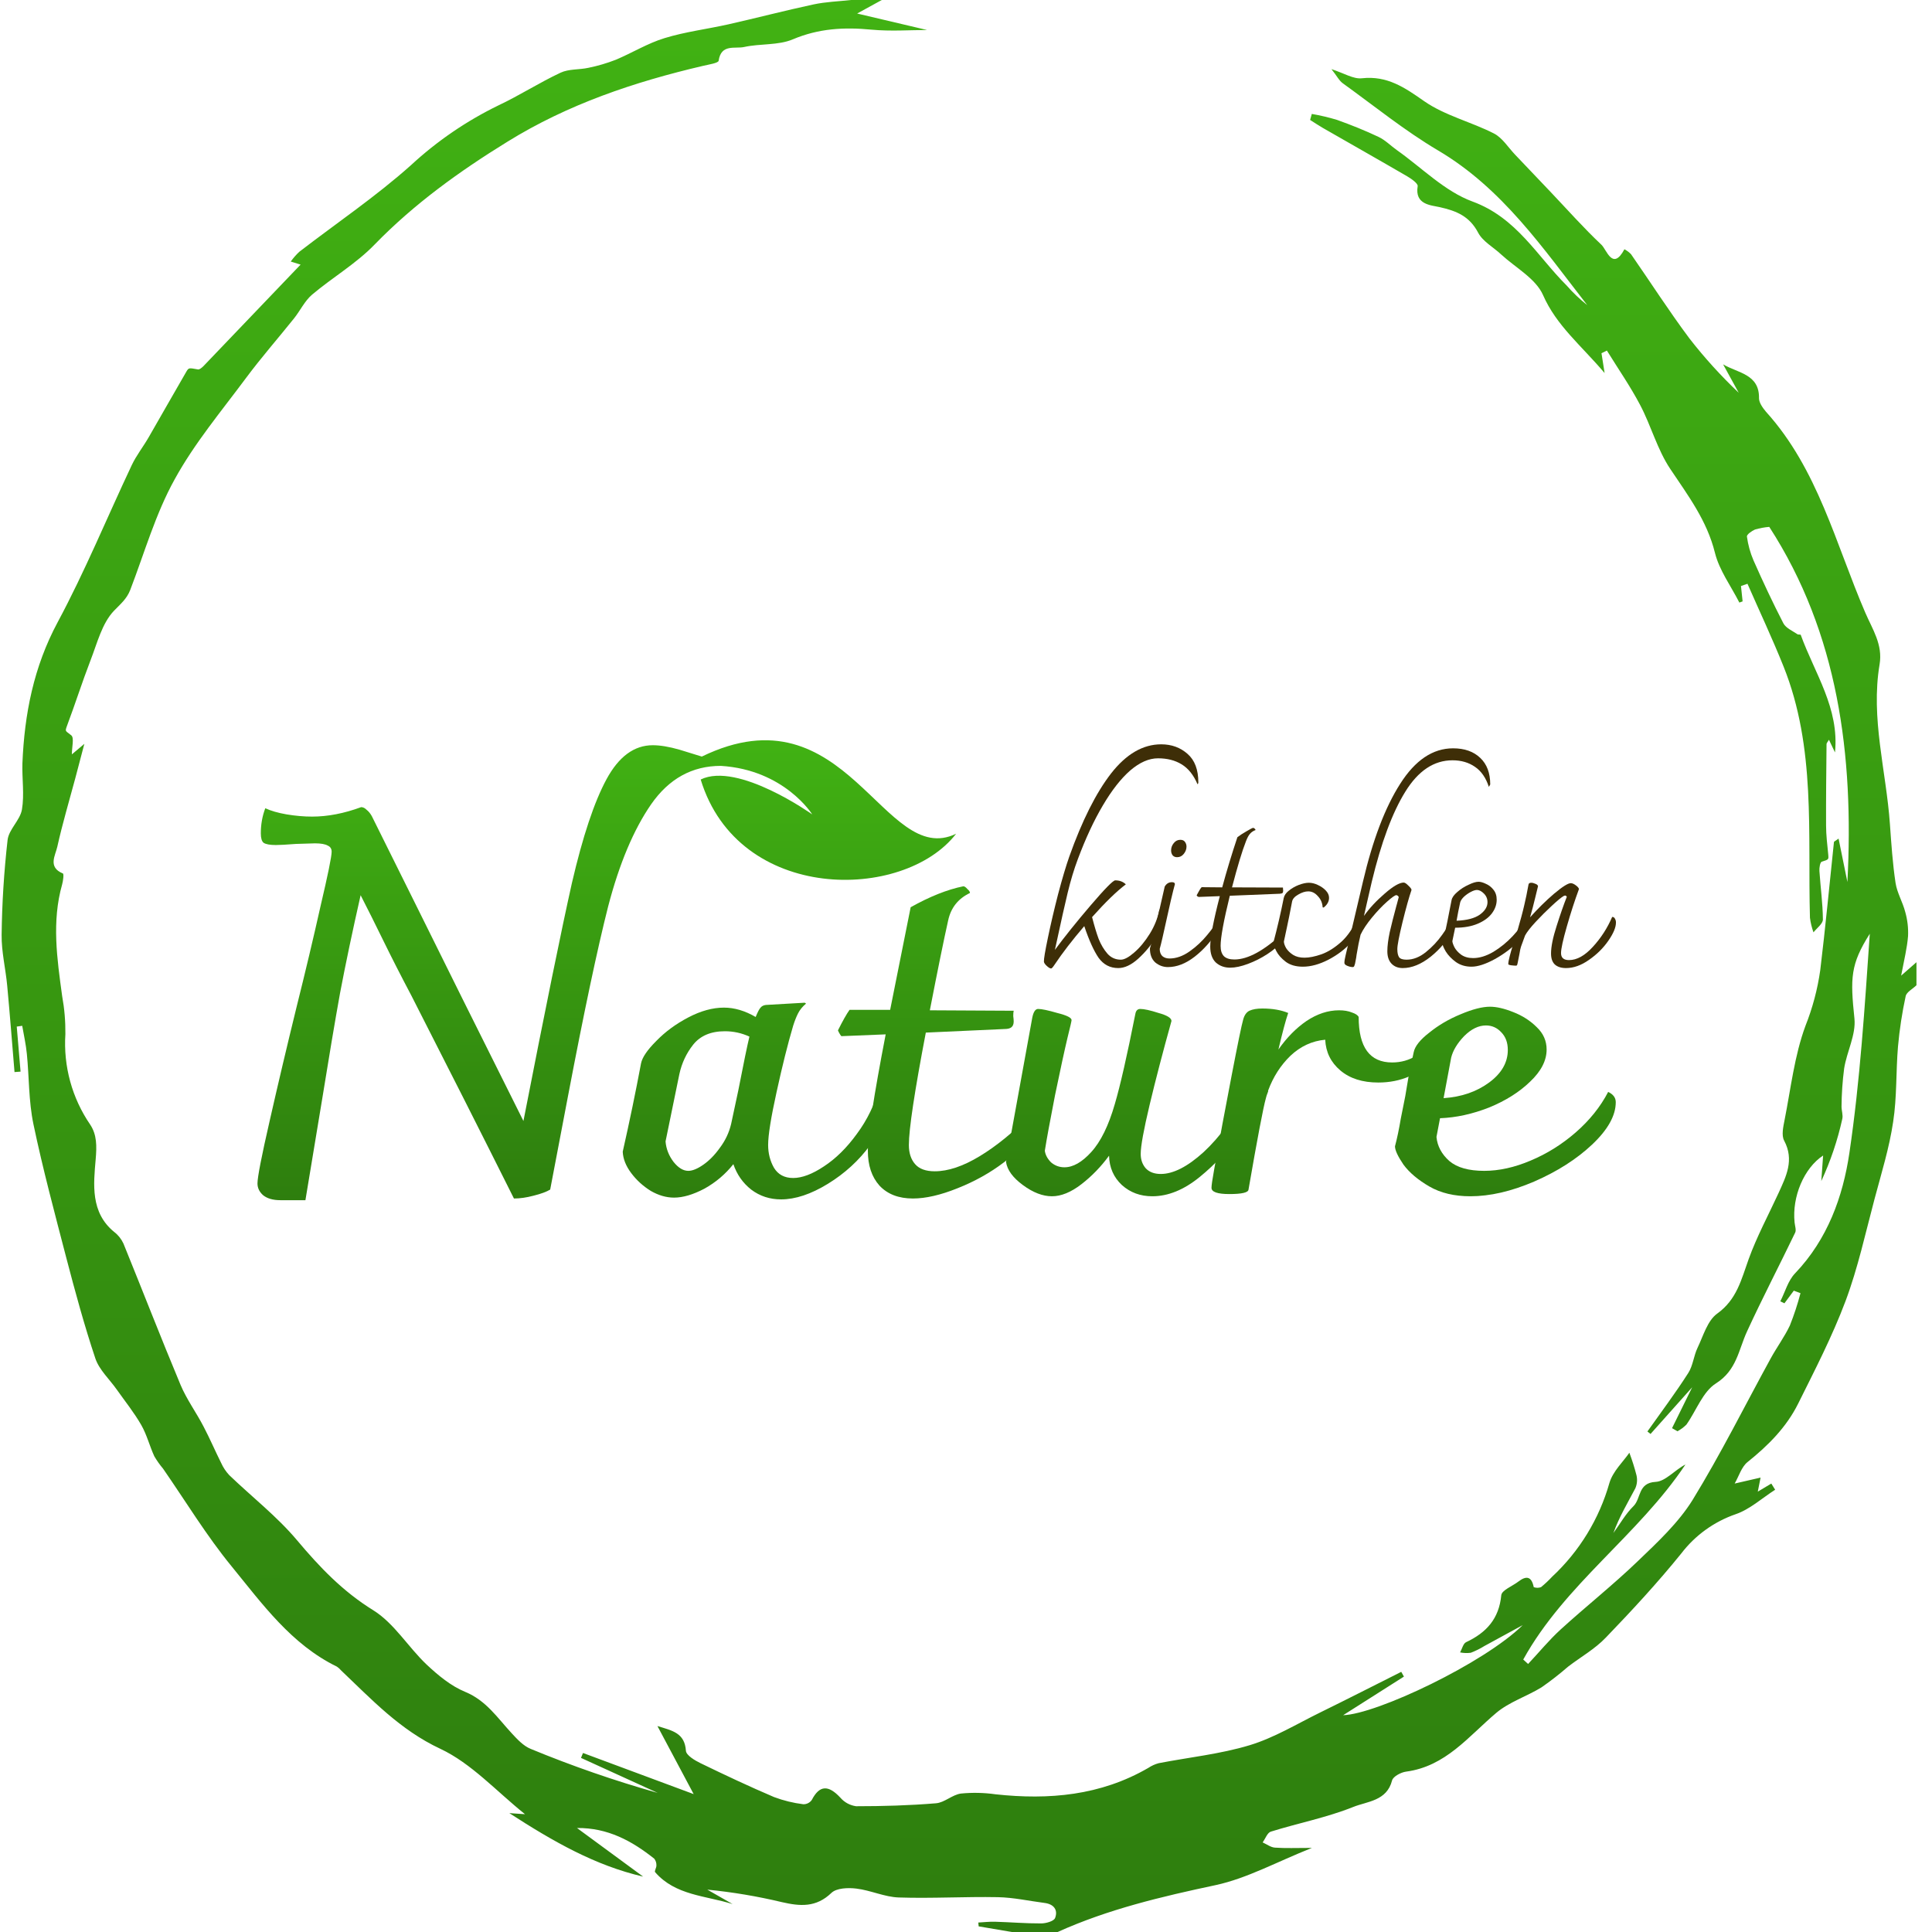 <svg width="70" height="70" viewBox="0 0 70 70" fill="none" xmlns="http://www.w3.org/2000/svg">
<path d="M36.661 70L35.459 69.796L35.446 69.657C35.649 69.646 35.852 69.622 36.054 69.628C36.61 69.644 37.166 69.692 37.721 69.689C37.897 69.689 38.182 69.61 38.228 69.493C38.34 69.2 38.182 68.989 37.845 68.947C37.289 68.876 36.721 68.749 36.157 68.738C34.959 68.715 33.759 68.789 32.563 68.749C32.048 68.732 31.544 68.488 31.026 68.427C30.728 68.39 30.306 68.406 30.122 68.585C29.566 69.12 28.985 69.068 28.334 68.919C27.443 68.706 26.539 68.554 25.627 68.465L26.543 68.988C25.57 68.681 24.469 68.678 23.736 67.832C23.703 67.795 23.787 67.67 23.783 67.588C23.787 67.499 23.759 67.412 23.704 67.343C22.9 66.703 22.023 66.221 20.905 66.232L23.302 67.993C21.569 67.592 20.054 66.729 18.454 65.693L19.022 65.732C17.983 64.899 17.078 63.889 15.951 63.361C14.492 62.678 13.47 61.578 12.36 60.524C12.316 60.471 12.264 60.424 12.206 60.385C10.553 59.578 9.507 58.116 8.395 56.756C7.484 55.645 6.728 54.395 5.908 53.212C5.789 53.071 5.683 52.921 5.59 52.762C5.42 52.391 5.32 51.983 5.119 51.632C4.861 51.182 4.531 50.772 4.231 50.347C3.968 49.973 3.597 49.636 3.456 49.222C3.054 48.021 2.722 46.796 2.401 45.569C1.984 43.963 1.551 42.354 1.211 40.73C1.037 39.896 1.057 39.032 0.973 38.185C0.94 37.844 0.864 37.506 0.805 37.167L0.607 37.195L0.745 38.827L0.526 38.843C0.439 37.8 0.359 36.76 0.261 35.713C0.204 35.098 0.051 34.483 0.059 33.869C0.073 32.721 0.145 31.574 0.275 30.433C0.319 30.051 0.73 29.716 0.795 29.33C0.887 28.787 0.795 28.219 0.812 27.657C0.886 25.868 1.219 24.167 2.088 22.546C3.079 20.7 3.877 18.753 4.774 16.852C4.941 16.499 5.191 16.184 5.386 15.845C5.845 15.052 6.294 14.252 6.755 13.46C6.841 13.313 6.858 13.331 7.171 13.385C7.23 13.396 7.31 13.324 7.367 13.27C8.543 12.044 9.718 10.816 10.891 9.587L10.534 9.476C10.626 9.349 10.729 9.23 10.844 9.123C12.198 8.08 13.621 7.119 14.892 5.983C15.837 5.109 16.906 4.379 18.064 3.816C18.829 3.455 19.546 2.991 20.312 2.633C20.61 2.494 20.986 2.53 21.319 2.457C21.655 2.389 21.985 2.292 22.304 2.168C22.901 1.919 23.462 1.569 24.076 1.382C24.827 1.151 25.62 1.055 26.39 0.882C27.419 0.65 28.44 0.382 29.472 0.161C29.919 0.065 30.383 0.051 30.838 0H31.949L31.056 0.49L33.589 1.087C32.981 1.087 32.27 1.14 31.57 1.074C30.587 0.98 29.663 1.029 28.727 1.425C28.195 1.65 27.543 1.574 26.961 1.703C26.633 1.776 26.127 1.58 26.038 2.2C26.026 2.287 25.67 2.339 25.469 2.387C22.979 2.969 20.579 3.776 18.386 5.134C16.65 6.204 15.01 7.383 13.577 8.856C12.907 9.551 12.049 10.049 11.307 10.676C11.041 10.902 10.88 11.252 10.655 11.534C10.08 12.253 9.47 12.948 8.92 13.687C8.024 14.894 7.045 16.06 6.328 17.368C5.634 18.618 5.236 20.028 4.719 21.374C4.594 21.7 4.362 21.889 4.131 22.128C3.697 22.581 3.523 23.299 3.281 23.922C2.979 24.704 2.726 25.503 2.433 26.283C2.343 26.526 2.372 26.466 2.584 26.644C2.693 26.736 2.604 27.061 2.604 27.332L3.056 26.951C2.918 27.471 2.825 27.836 2.727 28.201C2.506 29.025 2.262 29.844 2.077 30.676C2.007 30.995 1.723 31.419 2.279 31.648C2.319 31.665 2.288 31.912 2.252 32.042C1.869 33.392 2.068 34.74 2.252 36.09C2.335 36.544 2.374 37.005 2.369 37.467C2.293 38.631 2.61 39.786 3.269 40.748C3.511 41.113 3.509 41.52 3.466 42.011C3.39 42.9 3.269 43.931 4.14 44.638C4.283 44.748 4.396 44.891 4.472 45.054C5.166 46.761 5.833 48.482 6.544 50.182C6.766 50.709 7.115 51.182 7.377 51.69C7.603 52.12 7.794 52.569 8.012 53.004C8.085 53.167 8.184 53.316 8.306 53.447C9.127 54.236 10.039 54.945 10.764 55.808C11.581 56.78 12.417 57.659 13.523 58.342C14.281 58.812 14.788 59.676 15.457 60.31C15.874 60.701 16.339 61.088 16.856 61.3C17.615 61.613 18.024 62.242 18.535 62.794C18.738 63.014 18.964 63.26 19.229 63.366C20.73 63.986 22.266 64.518 23.829 64.96L21.051 63.692L21.123 63.514L25.133 65.004L23.82 62.538C24.366 62.706 24.808 62.788 24.852 63.434C24.863 63.598 25.175 63.784 25.384 63.885C26.262 64.311 27.147 64.728 28.045 65.111C28.387 65.239 28.743 65.326 29.105 65.371C29.165 65.373 29.224 65.359 29.278 65.332C29.331 65.305 29.377 65.266 29.412 65.217C29.69 64.681 30.008 64.661 30.447 65.132C30.593 65.302 30.796 65.412 31.017 65.443C31.989 65.443 32.952 65.416 33.914 65.336C34.221 65.311 34.503 65.027 34.814 64.984C35.233 64.942 35.656 64.952 36.072 65.011C38.008 65.221 39.877 65.056 41.603 64.056C41.719 63.979 41.846 63.92 41.98 63.884C43.081 63.67 44.211 63.555 45.278 63.232C46.168 62.963 46.989 62.46 47.833 62.046C48.816 61.564 49.791 61.066 50.77 60.574L50.867 60.746L48.665 62.145C49.88 62.107 53.767 60.264 55.171 58.881C54.706 59.134 54.242 59.387 53.783 59.638C53.626 59.736 53.461 59.817 53.288 59.883C53.16 59.9 53.029 59.895 52.902 59.87C52.973 59.744 53.013 59.549 53.12 59.499C53.853 59.155 54.313 58.652 54.394 57.798C54.412 57.615 54.799 57.469 55.014 57.303C55.305 57.08 55.492 57.117 55.57 57.505C55.656 57.537 55.75 57.537 55.835 57.505C55.977 57.388 56.111 57.262 56.237 57.127C57.226 56.206 57.943 55.032 58.312 53.731C58.438 53.304 58.82 52.951 59.035 52.636C59.136 52.903 59.222 53.175 59.293 53.451C59.33 53.608 59.316 53.773 59.252 53.922C58.974 54.45 58.668 54.959 58.456 55.544C58.695 55.218 58.899 54.849 59.182 54.572C59.466 54.294 59.336 53.725 59.989 53.691C60.345 53.673 60.684 53.257 61.067 53.062C59.356 55.626 56.694 57.406 55.19 60.128L55.366 60.289C55.758 59.873 56.123 59.424 56.545 59.039C57.468 58.198 58.45 57.422 59.349 56.556C60.063 55.872 60.816 55.168 61.327 54.344C62.35 52.677 63.218 50.929 64.156 49.217C64.376 48.815 64.654 48.44 64.85 48.026C65.002 47.644 65.131 47.252 65.235 46.854L64.993 46.763L64.653 47.221L64.504 47.149C64.681 46.806 64.782 46.399 65.042 46.132C66.214 44.903 66.772 43.363 67.007 41.773C67.396 39.145 67.562 36.485 67.746 33.831C67.043 34.942 67.036 35.433 67.19 36.907C67.249 37.491 66.912 38.108 66.817 38.713C66.757 39.17 66.726 39.631 66.722 40.092C66.722 40.243 66.783 40.404 66.749 40.543C66.578 41.318 66.323 42.072 65.989 42.792L66.055 41.866C65.361 42.324 64.925 43.358 65.021 44.29C65.033 44.414 65.089 44.568 65.042 44.661C64.467 45.857 63.852 47.036 63.297 48.243C62.99 48.911 62.925 49.647 62.174 50.122C61.693 50.425 61.46 51.112 61.102 51.616C61.006 51.712 60.897 51.793 60.777 51.857L60.581 51.745L61.311 50.264L59.802 51.955L59.689 51.865C60.186 51.162 60.703 50.476 61.168 49.748C61.34 49.482 61.365 49.125 61.506 48.832C61.714 48.398 61.865 47.847 62.218 47.594C62.932 47.082 63.092 46.353 63.358 45.618C63.654 44.8 64.071 44.028 64.436 43.235C64.714 42.624 65.018 42.031 64.643 41.327C64.54 41.135 64.61 40.827 64.658 40.582C64.885 39.438 65.015 38.252 65.415 37.169C65.673 36.52 65.853 35.843 65.951 35.152C66.139 33.609 66.282 32.061 66.447 30.515C66.447 30.486 66.511 30.462 66.615 30.384L66.935 31.958C67.175 27.357 66.597 22.945 64.104 19.09C63.929 19.104 63.755 19.137 63.586 19.186C63.468 19.236 63.285 19.368 63.294 19.439C63.334 19.736 63.414 20.026 63.532 20.302C63.872 21.071 64.226 21.829 64.614 22.581C64.704 22.756 64.947 22.858 65.124 22.979C65.156 23.003 65.239 22.979 65.246 23.007C65.749 24.396 66.648 25.662 66.485 27.262L66.267 26.803C66.218 26.887 66.179 26.923 66.179 26.959C66.169 27.943 66.158 28.926 66.162 29.909C66.162 30.254 66.206 30.604 66.239 30.944C66.258 31.157 66.261 31.136 66.004 31.222C65.946 31.24 65.912 31.444 65.921 31.559C65.96 32.145 66.042 32.73 66.047 33.316C66.047 33.47 65.826 33.626 65.706 33.781C65.644 33.61 65.601 33.433 65.578 33.252C65.493 30.197 65.8 27.09 64.622 24.15C64.217 23.137 63.752 22.15 63.314 21.151L63.079 21.233L63.138 21.789L63.02 21.832C62.717 21.235 62.293 20.665 62.135 20.027C61.846 18.861 61.163 17.957 60.52 16.995C60.047 16.292 59.825 15.43 59.424 14.671C59.067 13.992 58.625 13.357 58.221 12.702L58.025 12.798C58.053 12.974 58.081 13.151 58.138 13.516C57.281 12.506 56.396 11.802 55.907 10.691C55.644 10.092 54.912 9.701 54.389 9.219C54.112 8.958 53.724 8.751 53.556 8.431C53.244 7.836 52.776 7.643 52.167 7.506C51.842 7.433 51.254 7.418 51.365 6.745C51.38 6.648 51.136 6.476 50.983 6.387C49.966 5.795 48.943 5.218 47.927 4.634C47.77 4.544 47.62 4.441 47.468 4.346L47.529 4.128C47.837 4.181 48.142 4.253 48.441 4.343C48.952 4.526 49.461 4.729 49.951 4.962C50.191 5.076 50.388 5.28 50.609 5.437C51.516 6.077 52.345 6.933 53.352 7.302C54.951 7.888 55.688 9.273 56.766 10.348C56.991 10.606 57.24 10.842 57.509 11.055C55.905 8.995 54.434 6.826 52.103 5.45C50.897 4.737 49.798 3.844 48.658 3.022C48.519 2.925 48.44 2.753 48.241 2.505C48.701 2.653 49.036 2.871 49.343 2.836C50.261 2.735 50.891 3.168 51.605 3.669C52.355 4.189 53.302 4.414 54.128 4.836C54.435 4.993 54.645 5.343 54.898 5.607C55.327 6.056 55.756 6.506 56.184 6.958C56.792 7.598 57.38 8.263 58.023 8.868C58.214 9.047 58.428 9.829 58.856 9.031C58.945 9.078 59.026 9.138 59.096 9.211C59.803 10.229 60.472 11.273 61.214 12.266C61.758 12.965 62.354 13.621 62.997 14.23L62.431 13.201C62.967 13.519 63.75 13.552 63.732 14.43C63.732 14.591 63.871 14.783 63.983 14.916C65.869 16.999 66.508 19.707 67.582 22.196C67.844 22.804 68.222 23.354 68.101 24.072C67.773 26.026 68.339 27.926 68.475 29.854C68.526 30.566 68.573 31.282 68.679 31.987C68.734 32.351 68.939 32.681 69.032 33.048C69.112 33.331 69.146 33.626 69.132 33.92C69.097 34.348 68.993 34.769 68.882 35.349L69.437 34.863V35.697C69.298 35.835 69.079 35.941 69.046 36.094C68.916 36.695 68.823 37.303 68.768 37.916C68.691 38.824 68.732 39.746 68.593 40.643C68.454 41.586 68.166 42.511 67.919 43.438C67.589 44.676 67.317 45.938 66.868 47.138C66.389 48.414 65.757 49.637 65.149 50.859C64.725 51.711 64.064 52.375 63.319 52.971C63.097 53.148 63.003 53.487 62.85 53.752L63.789 53.536C63.767 53.652 63.732 53.823 63.688 54.045L64.178 53.752L64.317 53.976C63.842 54.28 63.403 54.686 62.885 54.863C62.102 55.134 61.417 55.629 60.914 56.287C60.059 57.345 59.131 58.348 58.187 59.328C57.791 59.745 57.274 60.034 56.816 60.385C56.509 60.652 56.188 60.902 55.855 61.134C55.319 61.464 54.681 61.664 54.209 62.064C53.206 62.911 52.383 63.998 50.948 64.189C50.761 64.213 50.473 64.366 50.437 64.51C50.247 65.256 49.533 65.267 49.037 65.467C48.075 65.853 47.04 66.054 46.046 66.363C45.918 66.402 45.846 66.62 45.748 66.754C45.896 66.82 46.04 66.932 46.191 66.943C46.572 66.971 46.955 66.953 47.534 66.953C46.257 67.46 45.191 68.053 44.051 68.3C42.092 68.717 40.154 69.172 38.321 70H36.661Z" fill="url(#paint0_linear)"/>
<path d="M42.072 26.968C42.449 26.968 42.767 27.084 43.028 27.316C43.288 27.542 43.418 27.887 43.418 28.351C43.418 28.375 43.409 28.396 43.389 28.416C43.245 28.078 43.052 27.837 42.81 27.692C42.574 27.547 42.289 27.475 41.956 27.475C41.628 27.475 41.293 27.622 40.95 27.916C40.612 28.211 40.282 28.633 39.958 29.183C39.635 29.728 39.334 30.375 39.054 31.123C38.914 31.494 38.791 31.902 38.684 32.346C38.578 32.785 38.446 33.377 38.286 34.12L38.221 34.416C38.569 33.944 39.001 33.406 39.517 32.802C40.033 32.199 40.33 31.897 40.407 31.897C40.566 31.897 40.694 31.946 40.791 32.042C40.458 32.293 40.05 32.689 39.568 33.229C39.65 33.548 39.729 33.811 39.806 34.018C39.889 34.226 39.995 34.404 40.125 34.554C40.255 34.699 40.417 34.771 40.61 34.771C40.735 34.771 40.897 34.684 41.095 34.511C41.298 34.337 41.486 34.11 41.66 33.83C41.833 33.55 41.949 33.258 42.007 32.954C42.05 32.954 42.087 32.983 42.115 33.041C42.145 33.094 42.159 33.167 42.159 33.258C42.159 33.417 42.07 33.647 41.891 33.946C41.713 34.24 41.495 34.503 41.24 34.735C40.989 34.962 40.747 35.075 40.516 35.075C40.221 35.075 39.985 34.952 39.806 34.706C39.633 34.455 39.459 34.071 39.285 33.555C38.851 34.062 38.494 34.525 38.214 34.945C38.151 35.041 38.108 35.09 38.084 35.09C38.045 35.09 37.992 35.058 37.924 34.995C37.862 34.938 37.828 34.887 37.823 34.843C37.818 34.747 37.867 34.457 37.968 33.975C38.069 33.487 38.192 32.962 38.337 32.397C38.487 31.832 38.622 31.379 38.742 31.036C39.206 29.733 39.71 28.729 40.255 28.025C40.805 27.32 41.411 26.968 42.072 26.968Z" fill="#3E2E07"/>
<path d="M42.316 35.039C42.147 35.039 41.995 34.983 41.859 34.873C41.729 34.757 41.664 34.588 41.664 34.366C41.736 34.134 41.862 33.62 42.04 32.824C42.127 32.433 42.18 32.199 42.2 32.122C42.262 32.016 42.349 31.963 42.46 31.963C42.533 31.963 42.569 31.987 42.569 32.035C42.535 32.156 42.487 32.349 42.424 32.614C42.366 32.875 42.32 33.08 42.286 33.229C42.156 33.828 42.067 34.211 42.019 34.38C42.019 34.491 42.05 34.578 42.113 34.641C42.18 34.699 42.267 34.728 42.373 34.728C42.615 34.728 42.856 34.643 43.097 34.474C43.343 34.301 43.558 34.1 43.742 33.873C43.93 33.647 44.07 33.451 44.161 33.287C44.19 33.297 44.209 33.314 44.219 33.338C44.229 33.357 44.234 33.393 44.234 33.447C44.234 33.519 44.209 33.594 44.161 33.671C43.901 34.081 43.609 34.412 43.285 34.663C42.962 34.913 42.639 35.039 42.316 35.039ZM42.648 31.058C42.581 31.058 42.528 31.036 42.489 30.993C42.451 30.944 42.431 30.884 42.431 30.812C42.431 30.715 42.463 30.628 42.525 30.551C42.588 30.469 42.668 30.428 42.764 30.428C42.842 30.428 42.897 30.452 42.931 30.5C42.969 30.549 42.989 30.607 42.989 30.674C42.989 30.771 42.955 30.86 42.887 30.942C42.825 31.019 42.745 31.058 42.648 31.058Z" fill="#3E2E07"/>
<path d="M46.505 33.787C46.529 33.821 46.541 33.861 46.541 33.91C46.541 33.948 46.534 33.982 46.52 34.011C46.505 34.04 46.481 34.076 46.447 34.12C46.322 34.269 46.146 34.419 45.919 34.568C45.697 34.713 45.463 34.831 45.217 34.923C44.971 35.015 44.756 35.061 44.572 35.061C44.365 35.061 44.191 34.998 44.051 34.873C43.916 34.742 43.849 34.549 43.849 34.293C43.849 33.97 43.964 33.362 44.196 32.469L43.429 32.498C43.419 32.493 43.405 32.486 43.385 32.477C43.371 32.462 43.361 32.45 43.356 32.44C43.371 32.416 43.397 32.368 43.436 32.296C43.475 32.223 43.508 32.172 43.537 32.144L44.283 32.151C44.442 31.562 44.626 30.956 44.833 30.334C44.92 30.266 45.031 30.194 45.166 30.117C45.301 30.035 45.383 29.994 45.412 29.994C45.456 30.013 45.482 30.04 45.492 30.073C45.405 30.107 45.337 30.153 45.289 30.211C45.241 30.264 45.193 30.353 45.144 30.479C45.004 30.836 44.836 31.393 44.638 32.151L46.483 32.158L46.491 32.274C46.491 32.312 46.483 32.339 46.469 32.353C46.455 32.368 46.421 32.378 46.368 32.382C46.3 32.387 45.697 32.411 44.558 32.455C44.336 33.362 44.225 33.968 44.225 34.272C44.225 34.441 44.266 34.566 44.348 34.648C44.43 34.725 44.556 34.764 44.724 34.764C45.217 34.764 45.81 34.438 46.505 33.787Z" fill="#3E2E07"/>
<path d="M47.206 35.025C46.955 35.025 46.75 34.967 46.59 34.851C46.431 34.73 46.315 34.6 46.243 34.46C46.17 34.315 46.134 34.216 46.134 34.163C46.279 33.618 46.405 33.077 46.511 32.542C46.53 32.445 46.59 32.356 46.692 32.274C46.798 32.187 46.919 32.117 47.054 32.064C47.194 32.011 47.317 31.984 47.423 31.984C47.529 31.984 47.638 32.011 47.748 32.064C47.864 32.117 47.961 32.185 48.038 32.267C48.115 32.349 48.154 32.435 48.154 32.527C48.154 32.662 48.089 32.781 47.958 32.882L47.922 32.875C47.913 32.715 47.855 32.58 47.748 32.469C47.647 32.353 47.531 32.296 47.401 32.296C47.29 32.296 47.169 32.334 47.039 32.411C46.909 32.484 46.834 32.568 46.815 32.665C46.738 33.07 46.677 33.372 46.634 33.569L46.518 34.112C46.518 34.175 46.544 34.255 46.598 34.351C46.656 34.443 46.74 34.525 46.851 34.597C46.962 34.665 47.099 34.699 47.264 34.699C47.437 34.699 47.642 34.658 47.879 34.576C48.12 34.489 48.361 34.337 48.603 34.12C48.844 33.898 49.039 33.603 49.189 33.237C49.237 33.237 49.269 33.253 49.283 33.287C49.298 33.321 49.305 33.367 49.305 33.425C49.305 33.647 49.191 33.883 48.965 34.134C48.743 34.385 48.465 34.597 48.132 34.771C47.804 34.94 47.495 35.025 47.206 35.025Z" fill="#3E2E07"/>
<path d="M52.648 27.113C53.063 27.113 53.391 27.229 53.632 27.46C53.873 27.687 53.994 28.008 53.994 28.423L53.944 28.51C53.837 28.182 53.671 27.94 53.444 27.786C53.217 27.627 52.945 27.547 52.626 27.547C51.955 27.547 51.386 27.926 50.918 28.683C50.45 29.436 50.044 30.524 49.702 31.948L49.514 32.766L49.419 33.186C49.617 32.906 49.868 32.636 50.172 32.375C50.476 32.11 50.706 31.977 50.86 31.977C50.898 31.977 50.954 32.013 51.026 32.086C51.104 32.158 51.142 32.211 51.142 32.245C51.05 32.51 50.942 32.899 50.816 33.41C50.691 33.922 50.628 34.248 50.628 34.388C50.628 34.523 50.65 34.621 50.693 34.684C50.737 34.742 50.826 34.771 50.961 34.771C51.203 34.771 51.437 34.679 51.663 34.496C51.89 34.313 52.086 34.105 52.25 33.873C52.419 33.637 52.547 33.43 52.633 33.251C52.667 33.261 52.694 33.278 52.713 33.302C52.732 33.326 52.744 33.362 52.749 33.41V33.432C52.749 33.49 52.73 33.557 52.691 33.635C52.469 34.04 52.184 34.383 51.837 34.663C51.49 34.938 51.152 35.075 50.824 35.075C50.655 35.075 50.52 35.022 50.418 34.916C50.317 34.81 50.266 34.66 50.266 34.467C50.266 34.279 50.295 34.047 50.353 33.772C50.416 33.497 50.498 33.174 50.599 32.802C50.594 32.826 50.621 32.727 50.679 32.505C50.674 32.486 50.662 32.469 50.643 32.455C50.623 32.44 50.606 32.433 50.592 32.433C50.544 32.433 50.43 32.513 50.252 32.672C50.073 32.831 49.892 33.022 49.709 33.244C49.526 33.466 49.388 33.673 49.296 33.866C49.248 34.059 49.2 34.301 49.152 34.59C49.147 34.624 49.142 34.66 49.137 34.699C49.132 34.737 49.125 34.776 49.115 34.815C49.101 34.901 49.087 34.959 49.072 34.988C49.062 35.022 49.043 35.039 49.014 35.039C48.956 35.039 48.891 35.025 48.819 34.995C48.746 34.967 48.71 34.93 48.71 34.887C48.71 34.824 48.724 34.733 48.754 34.612L49.383 31.941C49.736 30.435 50.184 29.255 50.73 28.401C51.275 27.542 51.914 27.113 52.648 27.113Z" fill="#3E2E07"/>
<path d="M55.285 33.258C55.372 33.273 55.416 33.321 55.416 33.403C55.416 33.596 55.29 33.823 55.039 34.084C54.793 34.339 54.501 34.561 54.163 34.749C53.826 34.933 53.543 35.025 53.316 35.025C53.099 35.025 52.911 34.969 52.752 34.858C52.593 34.742 52.47 34.614 52.383 34.474C52.301 34.334 52.26 34.231 52.26 34.163C52.337 33.888 52.421 33.507 52.513 33.019L52.593 32.614C52.612 32.517 52.682 32.419 52.803 32.317C52.923 32.211 53.058 32.124 53.208 32.057C53.358 31.984 53.478 31.948 53.57 31.948C53.642 31.948 53.729 31.972 53.83 32.02C53.937 32.064 54.028 32.134 54.105 32.23C54.188 32.327 54.228 32.45 54.228 32.6C54.228 32.773 54.171 32.937 54.055 33.092C53.939 33.246 53.768 33.372 53.541 33.468C53.314 33.565 53.041 33.613 52.723 33.613L52.622 34.098C52.622 34.141 52.646 34.214 52.694 34.315C52.747 34.416 52.829 34.508 52.94 34.59C53.056 34.672 53.201 34.713 53.374 34.713C53.606 34.713 53.85 34.638 54.105 34.489C54.361 34.334 54.595 34.144 54.808 33.917C55.02 33.69 55.179 33.471 55.285 33.258ZM53.512 32.245C53.454 32.245 53.379 32.269 53.288 32.317C53.196 32.365 53.111 32.426 53.034 32.498C52.962 32.571 52.918 32.638 52.904 32.701C52.856 32.918 52.812 33.138 52.774 33.36C53.145 33.345 53.425 33.273 53.613 33.142C53.801 33.007 53.895 32.855 53.895 32.686C53.895 32.566 53.852 32.462 53.765 32.375C53.678 32.288 53.594 32.245 53.512 32.245Z" fill="#3E2E07"/>
<path d="M58.412 33.222C58.46 33.222 58.494 33.244 58.513 33.287C58.537 33.326 58.549 33.372 58.549 33.425C58.549 33.599 58.458 33.818 58.274 34.084C58.091 34.349 57.857 34.581 57.572 34.778C57.292 34.976 57.015 35.075 56.74 35.075C56.566 35.075 56.431 35.032 56.334 34.945C56.243 34.858 56.197 34.725 56.197 34.547C56.197 34.301 56.264 33.968 56.4 33.548C56.535 33.123 56.658 32.771 56.769 32.491C56.749 32.462 56.73 32.448 56.711 32.448C56.691 32.448 56.67 32.455 56.646 32.469C56.559 32.522 56.416 32.641 56.219 32.824C56.021 33.007 55.828 33.2 55.639 33.403C55.451 33.606 55.323 33.77 55.256 33.895C55.179 34.103 55.13 34.236 55.111 34.293C55.092 34.346 55.072 34.436 55.053 34.561L54.988 34.887C54.983 34.901 54.978 34.921 54.974 34.945C54.969 34.964 54.962 34.976 54.952 34.981C54.947 34.986 54.937 34.988 54.923 34.988C54.88 34.988 54.822 34.983 54.749 34.974C54.682 34.964 54.648 34.95 54.648 34.93C54.648 34.873 54.665 34.778 54.699 34.648C54.732 34.518 54.766 34.4 54.8 34.293C54.834 34.187 54.86 34.105 54.88 34.047L54.945 33.845C55.085 33.362 55.179 33.012 55.227 32.795C55.28 32.573 55.331 32.327 55.379 32.057C55.384 32.008 55.417 31.984 55.48 31.984C55.524 31.984 55.572 31.996 55.625 32.02C55.683 32.04 55.717 32.069 55.726 32.107C55.707 32.194 55.671 32.341 55.618 32.549C55.569 32.756 55.509 32.986 55.437 33.237C55.717 32.923 56.006 32.638 56.305 32.382C56.609 32.127 56.812 31.999 56.913 31.999C56.962 31.999 57.02 32.023 57.087 32.071C57.155 32.119 57.196 32.165 57.21 32.209C57.056 32.624 56.909 33.077 56.769 33.569C56.629 34.057 56.559 34.378 56.559 34.532C56.559 34.701 56.655 34.786 56.848 34.786C57.133 34.786 57.42 34.626 57.71 34.308C58.004 33.989 58.238 33.627 58.412 33.222Z" fill="#3E2E07"/>
<path d="M31.871 39.368C32.065 39.368 32.162 39.53 32.162 39.853C32.162 40.37 31.952 40.914 31.532 41.485C31.123 42.045 30.611 42.514 29.997 42.891C29.383 43.268 28.817 43.456 28.3 43.456C27.891 43.456 27.53 43.338 27.217 43.101C26.916 42.864 26.7 42.557 26.571 42.18C26.28 42.546 25.93 42.842 25.52 43.069C25.111 43.284 24.745 43.392 24.422 43.392C24.141 43.392 23.861 43.311 23.581 43.15C23.301 42.977 23.064 42.762 22.87 42.503C22.676 42.245 22.574 41.986 22.563 41.727C22.811 40.629 23.032 39.562 23.226 38.528C23.269 38.312 23.452 38.043 23.775 37.72C24.098 37.386 24.486 37.1 24.939 36.863C25.391 36.626 25.822 36.508 26.231 36.508C26.608 36.508 26.991 36.621 27.379 36.847C27.454 36.664 27.514 36.551 27.557 36.508C27.6 36.454 27.664 36.421 27.75 36.411L29.157 36.33L29.205 36.362C29.076 36.47 28.979 36.588 28.914 36.718C28.849 36.847 28.79 36.998 28.736 37.17C28.542 37.827 28.343 38.625 28.138 39.562C27.934 40.488 27.831 41.129 27.831 41.485C27.831 41.787 27.901 42.061 28.041 42.309C28.192 42.557 28.424 42.681 28.736 42.681C29.059 42.681 29.431 42.541 29.851 42.261C30.282 41.98 30.681 41.587 31.047 41.081C31.424 40.575 31.699 40.004 31.871 39.368ZM24.939 42.422C25.089 42.422 25.273 42.347 25.488 42.196C25.703 42.045 25.903 41.84 26.086 41.582C26.28 41.323 26.415 41.038 26.49 40.725L26.749 39.513C26.942 38.522 27.077 37.87 27.153 37.558C26.872 37.429 26.576 37.364 26.264 37.364C25.757 37.364 25.375 37.526 25.116 37.849C24.869 38.161 24.702 38.517 24.615 38.916L24.114 41.356C24.136 41.625 24.233 41.873 24.405 42.099C24.578 42.315 24.756 42.422 24.939 42.422Z" fill="url(#paint1_linear)"/>
<path d="M37.31 40.418C37.374 40.505 37.407 40.596 37.407 40.693C37.407 40.769 37.385 40.882 37.342 41.032C37.191 41.377 36.868 41.738 36.373 42.115C35.877 42.492 35.317 42.805 34.692 43.053C34.078 43.3 33.539 43.424 33.076 43.424C32.559 43.424 32.155 43.268 31.864 42.956C31.584 42.643 31.444 42.223 31.444 41.695C31.444 41.113 31.659 39.707 32.09 37.477L30.49 37.542C30.479 37.542 30.458 37.515 30.426 37.461C30.393 37.407 30.372 37.364 30.361 37.332C30.533 36.987 30.673 36.739 30.781 36.588H32.252L32.995 32.871C33.685 32.484 34.32 32.23 34.902 32.112C34.945 32.112 34.993 32.144 35.047 32.209C35.112 32.263 35.144 32.311 35.144 32.354C34.713 32.559 34.45 32.893 34.352 33.356C34.202 34.024 33.981 35.107 33.69 36.605L36.728 36.621C36.717 36.664 36.712 36.728 36.712 36.815C36.723 36.901 36.728 36.965 36.728 37.008C36.728 37.105 36.701 37.175 36.647 37.219C36.593 37.262 36.513 37.283 36.405 37.283L33.544 37.413C33.135 39.556 32.93 40.914 32.93 41.485C32.93 41.776 33.006 42.008 33.157 42.18C33.307 42.352 33.544 42.438 33.868 42.438C34.352 42.438 34.897 42.255 35.5 41.889C36.103 41.523 36.706 41.032 37.31 40.418Z" fill="url(#paint2_linear)"/>
<path d="M45.273 39.481C45.446 39.524 45.532 39.621 45.532 39.772C45.532 40.031 45.333 40.456 44.934 41.049C44.535 41.641 44.045 42.175 43.463 42.648C42.892 43.112 42.321 43.343 41.75 43.343C41.319 43.343 40.953 43.209 40.651 42.939C40.35 42.659 40.194 42.304 40.183 41.873C39.892 42.271 39.558 42.616 39.181 42.907C38.804 43.198 38.448 43.343 38.114 43.343C37.78 43.343 37.43 43.209 37.064 42.939C36.697 42.67 36.493 42.39 36.45 42.099L37.403 36.863C37.446 36.658 37.516 36.556 37.613 36.556C37.742 36.556 37.974 36.605 38.308 36.702C38.653 36.788 38.825 36.874 38.825 36.96C38.825 36.992 38.777 37.203 38.68 37.59C38.572 38.043 38.421 38.738 38.227 39.675C38.044 40.612 37.92 41.286 37.856 41.695C37.877 41.846 37.953 41.986 38.082 42.115C38.222 42.234 38.384 42.293 38.567 42.293C38.879 42.293 39.202 42.11 39.536 41.743C39.881 41.366 40.167 40.785 40.393 39.998C40.587 39.341 40.835 38.253 41.136 36.734C41.158 36.615 41.217 36.556 41.314 36.556C41.454 36.556 41.675 36.605 41.977 36.702C42.289 36.788 42.445 36.885 42.445 36.992C42.133 38.113 41.869 39.126 41.653 40.031C41.438 40.935 41.33 41.528 41.33 41.808C41.33 42.013 41.389 42.185 41.508 42.325C41.637 42.465 41.82 42.535 42.057 42.535C42.51 42.535 43.027 42.271 43.609 41.743C44.191 41.205 44.745 40.451 45.273 39.481Z" fill="url(#paint3_linear)"/>
<path d="M52.039 37.493C52.126 37.547 52.169 37.617 52.169 37.703C52.169 37.941 52.072 38.178 51.878 38.414C51.684 38.651 51.414 38.845 51.07 38.996C50.725 39.147 50.348 39.222 49.938 39.222C49.367 39.222 48.91 39.077 48.565 38.786C48.22 38.495 48.037 38.124 48.015 37.671C47.541 37.714 47.121 37.908 46.755 38.253C46.399 38.598 46.13 39.018 45.947 39.513V39.546C45.904 39.653 45.877 39.734 45.866 39.788C45.769 40.133 45.559 41.237 45.236 43.101C45.225 43.209 44.993 43.263 44.541 43.263C44.11 43.263 43.895 43.187 43.895 43.036C43.895 42.95 43.927 42.729 43.991 42.374C44.185 41.286 44.395 40.154 44.622 38.98C44.848 37.806 44.988 37.127 45.042 36.944C45.085 36.782 45.16 36.675 45.268 36.621C45.387 36.567 45.543 36.54 45.737 36.54C46.103 36.54 46.416 36.594 46.674 36.702C46.588 36.949 46.469 37.391 46.319 38.027C46.62 37.596 46.959 37.251 47.337 36.992C47.724 36.734 48.118 36.605 48.516 36.605C48.7 36.605 48.856 36.632 48.985 36.685C49.114 36.728 49.195 36.782 49.227 36.847C49.227 37.946 49.631 38.495 50.439 38.495C51.086 38.495 51.619 38.161 52.039 37.493Z" fill="url(#paint4_linear)"/>
<path d="M58.267 39.562C58.45 39.648 58.542 39.772 58.542 39.934C58.542 40.418 58.257 40.93 57.686 41.469C57.125 41.997 56.425 42.444 55.585 42.81C54.755 43.166 53.985 43.343 53.274 43.343C52.692 43.343 52.196 43.225 51.787 42.988C51.378 42.751 51.065 42.487 50.85 42.196C50.645 41.894 50.543 41.673 50.543 41.533C50.618 41.253 50.688 40.919 50.753 40.532C50.828 40.144 50.882 39.874 50.914 39.724C50.947 39.53 50.984 39.303 51.028 39.045C51.081 38.775 51.146 38.468 51.221 38.124C51.264 37.908 51.453 37.671 51.787 37.413C52.121 37.143 52.498 36.922 52.918 36.75C53.349 36.567 53.705 36.475 53.985 36.475C54.222 36.475 54.502 36.54 54.825 36.669C55.159 36.798 55.445 36.982 55.682 37.219C55.919 37.445 56.037 37.714 56.037 38.027C56.037 38.425 55.838 38.813 55.439 39.19C55.051 39.567 54.556 39.88 53.953 40.127C53.349 40.364 52.757 40.494 52.175 40.515L52.046 41.194C52.078 41.528 52.234 41.819 52.514 42.067C52.794 42.304 53.215 42.422 53.775 42.422C54.313 42.422 54.874 42.298 55.455 42.051C56.048 41.803 56.592 41.463 57.088 41.032C57.594 40.591 57.987 40.101 58.267 39.562ZM53.839 37.154C53.57 37.154 53.306 37.283 53.047 37.542C52.8 37.8 52.644 38.059 52.579 38.318L52.304 39.788C52.951 39.745 53.5 39.556 53.953 39.222C54.405 38.889 54.631 38.495 54.631 38.043C54.631 37.773 54.55 37.558 54.389 37.396C54.238 37.235 54.055 37.154 53.839 37.154Z" fill="url(#paint5_linear)"/>
<path d="M23.651 27.001C23.921 27.001 24.244 27.055 24.621 27.163C25.428 27.412 24.621 27.163 25.428 27.412C30.686 24.858 32.013 31.485 34.642 30.208C32.747 32.666 26.755 32.727 25.387 28.243C26.737 27.587 29.428 29.507 29.428 29.507C29.428 29.507 28.422 27.891 26.116 27.749C25.079 27.749 24.237 28.213 23.591 29.142C22.958 30.058 22.439 31.291 22.035 32.839C21.645 34.374 21.16 36.664 20.581 39.707L19.934 43.101C19.8 43.182 19.598 43.256 19.328 43.323C19.073 43.391 18.837 43.424 18.621 43.424C17.463 41.108 16.224 38.657 14.904 36.071C14.527 35.358 14.191 34.698 13.894 34.092C13.598 33.486 13.322 32.933 13.066 32.435C12.77 33.741 12.521 34.926 12.319 35.99C12.13 37.041 11.915 38.32 11.672 39.828C11.322 41.929 11.12 43.148 11.066 43.485H10.157C9.888 43.485 9.679 43.424 9.531 43.303C9.396 43.182 9.329 43.04 9.329 42.879C9.329 42.65 9.477 41.889 9.774 40.596C10.07 39.29 10.393 37.923 10.743 36.495C11.066 35.203 11.356 33.984 11.612 32.839C11.881 31.695 12.016 31.035 12.016 30.86C12.016 30.752 11.969 30.678 11.874 30.637C11.78 30.583 11.625 30.556 11.41 30.556L10.723 30.577C10.373 30.604 10.13 30.617 9.996 30.617C9.78 30.617 9.632 30.59 9.551 30.536C9.484 30.482 9.45 30.368 9.45 30.193C9.45 29.87 9.504 29.567 9.612 29.284C9.814 29.378 10.07 29.452 10.38 29.506C10.703 29.56 11.012 29.587 11.309 29.587C11.874 29.587 12.467 29.472 13.086 29.244C13.154 29.244 13.221 29.277 13.288 29.345C13.356 29.398 13.416 29.472 13.47 29.567L15.005 32.657C16.056 34.785 17.376 37.438 18.965 40.616C19.759 36.549 20.345 33.674 20.722 31.991C21.113 30.307 21.53 29.055 21.975 28.233C22.419 27.412 22.978 27.001 23.651 27.001Z" fill="url(#paint6_linear)"/>
<defs>
<linearGradient id="paint0_linear" x1="34.713" y1="0" x2="34.713" y2="69.956" gradientUnits="userSpaceOnUse">
<stop stop-color="#41B213"/>
<stop offset="1" stop-color="#2E7E0E"/>
</linearGradient>
<linearGradient id="paint1_linear" x1="33.972" y1="26.778" x2="33.972" y2="43.456" gradientUnits="userSpaceOnUse">
<stop stop-color="#41B213"/>
<stop offset="1" stop-color="#2E7E0E"/>
</linearGradient>
<linearGradient id="paint2_linear" x1="33.972" y1="26.778" x2="33.972" y2="43.456" gradientUnits="userSpaceOnUse">
<stop stop-color="#41B213"/>
<stop offset="1" stop-color="#2E7E0E"/>
</linearGradient>
<linearGradient id="paint3_linear" x1="33.972" y1="26.778" x2="33.972" y2="43.456" gradientUnits="userSpaceOnUse">
<stop stop-color="#41B213"/>
<stop offset="1" stop-color="#2E7E0E"/>
</linearGradient>
<linearGradient id="paint4_linear" x1="33.972" y1="26.778" x2="33.972" y2="43.456" gradientUnits="userSpaceOnUse">
<stop stop-color="#41B213"/>
<stop offset="1" stop-color="#2E7E0E"/>
</linearGradient>
<linearGradient id="paint5_linear" x1="33.972" y1="26.778" x2="33.972" y2="43.456" gradientUnits="userSpaceOnUse">
<stop stop-color="#41B213"/>
<stop offset="1" stop-color="#2E7E0E"/>
</linearGradient>
<linearGradient id="paint6_linear" x1="33.972" y1="26.778" x2="33.972" y2="43.456" gradientUnits="userSpaceOnUse">
<stop stop-color="#41B213"/>
<stop offset="1" stop-color="#2E7E0E"/>
</linearGradient>
</defs>
</svg>
